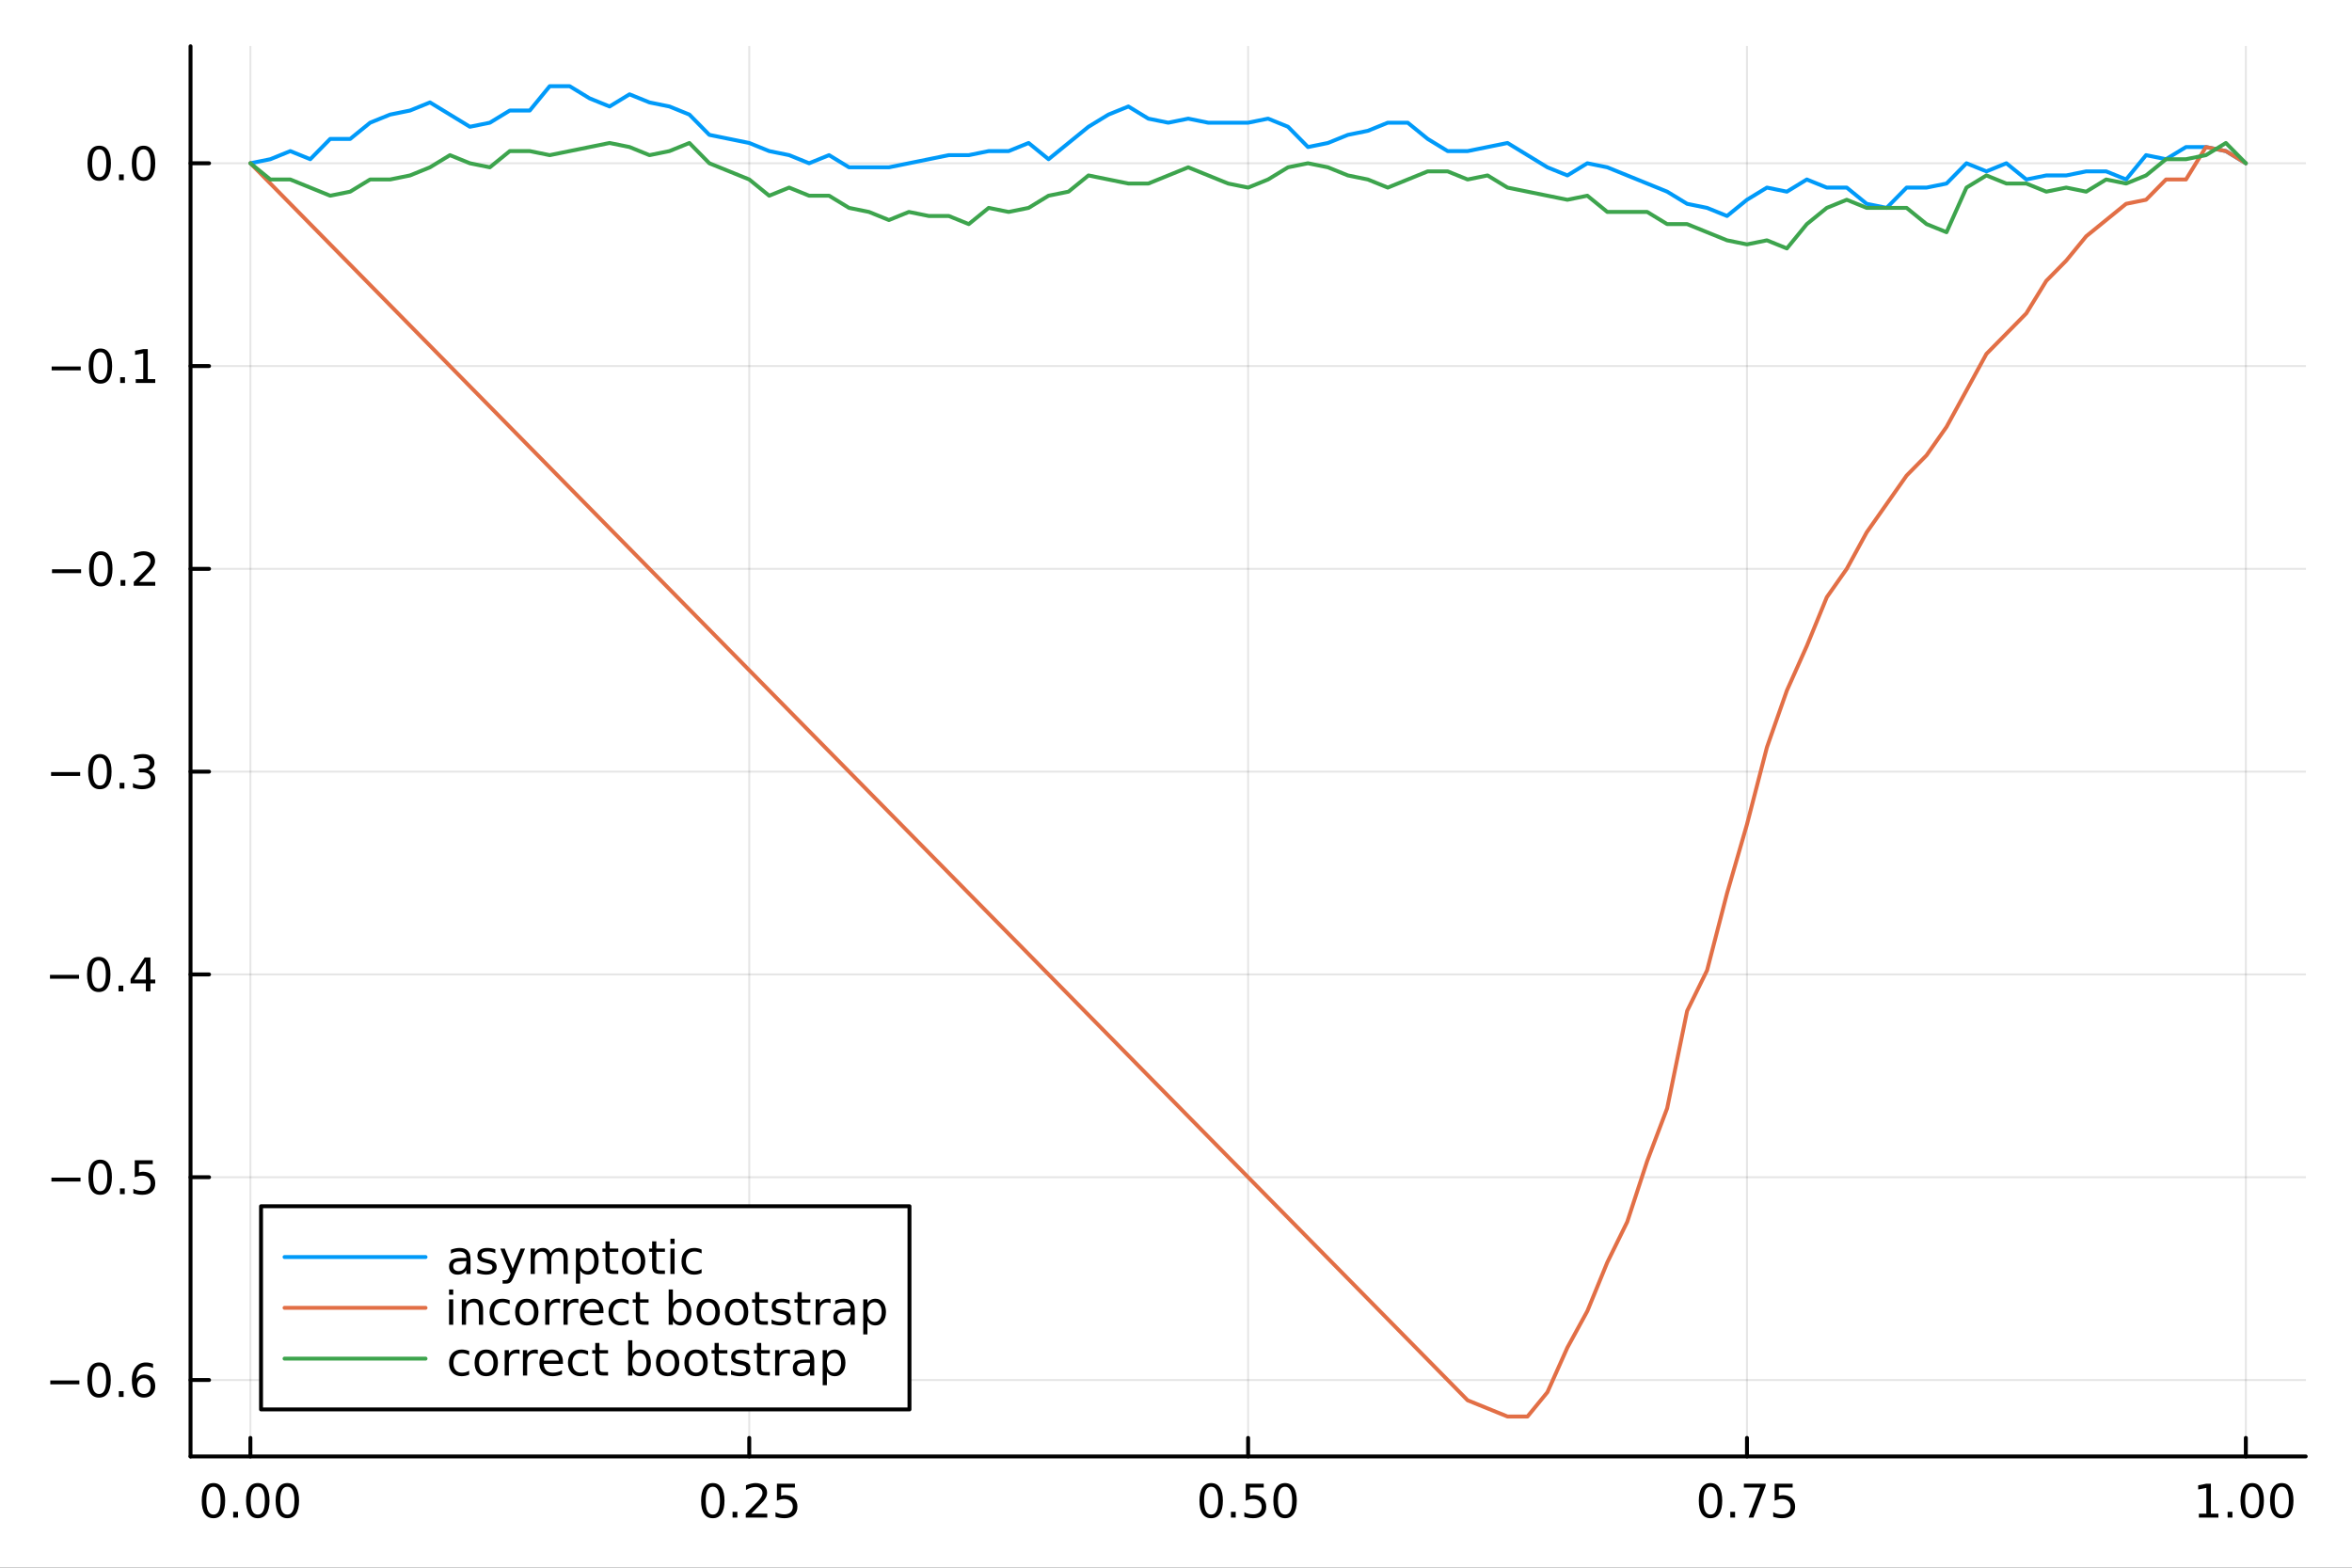 <?xml version="1.0" encoding="utf-8"?>
<svg xmlns="http://www.w3.org/2000/svg" xmlns:xlink="http://www.w3.org/1999/xlink" width="600" height="400" viewBox="0 0 2400 1600">
<rect x="0" y="0" width="2400" height="1600" fill="#333333" stroke="none"/>
<defs>
  <clipPath id="clip160">
    <rect x="0" y="0" width="2400" height="1600"/>
  </clipPath>
</defs>
<path clip-path="url(#clip160)" d="M0 1600 L2400 1600 L2400 0 L0 0  Z" fill="#ffffff" fill-rule="evenodd" fill-opacity="1"/>
<defs>
  <clipPath id="clip161">
    <rect x="480" y="0" width="1681" height="1600"/>
  </clipPath>
</defs>
<path clip-path="url(#clip160)" d="M194.422 1486.45 L2352.76 1486.45 L2352.76 47.244 L194.422 47.244  Z" fill="#ffffff" fill-rule="evenodd" fill-opacity="1"/>
<defs>
  <clipPath id="clip162">
    <rect x="194" y="47" width="2159" height="1440"/>
  </clipPath>
</defs>
<polyline clip-path="url(#clip162)" style="stroke:#000000; stroke-linecap:round; stroke-linejoin:round; stroke-width:2; stroke-opacity:0.1; fill:none" points="255.507,1486.45 255.507,47.244 "/>
<polyline clip-path="url(#clip162)" style="stroke:#000000; stroke-linecap:round; stroke-linejoin:round; stroke-width:2; stroke-opacity:0.1; fill:none" points="764.548,1486.45 764.548,47.244 "/>
<polyline clip-path="url(#clip162)" style="stroke:#000000; stroke-linecap:round; stroke-linejoin:round; stroke-width:2; stroke-opacity:0.1; fill:none" points="1273.59,1486.45 1273.59,47.244 "/>
<polyline clip-path="url(#clip162)" style="stroke:#000000; stroke-linecap:round; stroke-linejoin:round; stroke-width:2; stroke-opacity:0.1; fill:none" points="1782.63,1486.45 1782.63,47.244 "/>
<polyline clip-path="url(#clip162)" style="stroke:#000000; stroke-linecap:round; stroke-linejoin:round; stroke-width:2; stroke-opacity:0.1; fill:none" points="2291.67,1486.45 2291.67,47.244 "/>
<polyline clip-path="url(#clip160)" style="stroke:#000000; stroke-linecap:round; stroke-linejoin:round; stroke-width:4; stroke-opacity:1; fill:none" points="194.422,1486.45 2352.76,1486.45 "/>
<polyline clip-path="url(#clip160)" style="stroke:#000000; stroke-linecap:round; stroke-linejoin:round; stroke-width:4; stroke-opacity:1; fill:none" points="255.507,1486.45 255.507,1467.55 "/>
<polyline clip-path="url(#clip160)" style="stroke:#000000; stroke-linecap:round; stroke-linejoin:round; stroke-width:4; stroke-opacity:1; fill:none" points="764.548,1486.45 764.548,1467.55 "/>
<polyline clip-path="url(#clip160)" style="stroke:#000000; stroke-linecap:round; stroke-linejoin:round; stroke-width:4; stroke-opacity:1; fill:none" points="1273.59,1486.45 1273.59,1467.55 "/>
<polyline clip-path="url(#clip160)" style="stroke:#000000; stroke-linecap:round; stroke-linejoin:round; stroke-width:4; stroke-opacity:1; fill:none" points="1782.63,1486.45 1782.63,1467.55 "/>
<polyline clip-path="url(#clip160)" style="stroke:#000000; stroke-linecap:round; stroke-linejoin:round; stroke-width:4; stroke-opacity:1; fill:none" points="2291.67,1486.45 2291.67,1467.55 "/>
<path clip-path="url(#clip160)" d="M217.81 1517.37 Q214.199 1517.37 212.371 1520.93 Q210.565 1524.47 210.565 1531.6 Q210.565 1538.71 212.371 1542.27 Q214.199 1545.82 217.81 1545.82 Q221.445 1545.82 223.25 1542.27 Q225.079 1538.71 225.079 1531.6 Q225.079 1524.47 223.25 1520.93 Q221.445 1517.37 217.81 1517.37 M217.81 1513.66 Q223.621 1513.66 226.676 1518.27 Q229.755 1522.85 229.755 1531.6 Q229.755 1540.33 226.676 1544.94 Q223.621 1549.52 217.81 1549.52 Q212 1549.52 208.922 1544.94 Q205.866 1540.33 205.866 1531.6 Q205.866 1522.85 208.922 1518.27 Q212 1513.66 217.81 1513.66 Z" fill="#000000" fill-rule="nonzero" fill-opacity="1" /><path clip-path="url(#clip160)" d="M237.972 1542.97 L242.857 1542.97 L242.857 1548.85 L237.972 1548.85 L237.972 1542.97 Z" fill="#000000" fill-rule="nonzero" fill-opacity="1" /><path clip-path="url(#clip160)" d="M263.042 1517.37 Q259.431 1517.37 257.602 1520.93 Q255.796 1524.47 255.796 1531.6 Q255.796 1538.71 257.602 1542.27 Q259.431 1545.82 263.042 1545.82 Q266.676 1545.82 268.481 1542.27 Q270.31 1538.71 270.31 1531.6 Q270.31 1524.47 268.481 1520.93 Q266.676 1517.37 263.042 1517.37 M263.042 1513.66 Q268.852 1513.66 271.907 1518.27 Q274.986 1522.85 274.986 1531.6 Q274.986 1540.33 271.907 1544.94 Q268.852 1549.52 263.042 1549.52 Q257.232 1549.52 254.153 1544.94 Q251.097 1540.33 251.097 1531.6 Q251.097 1522.85 254.153 1518.27 Q257.232 1513.66 263.042 1513.66 Z" fill="#000000" fill-rule="nonzero" fill-opacity="1" /><path clip-path="url(#clip160)" d="M293.204 1517.37 Q289.592 1517.37 287.764 1520.93 Q285.958 1524.47 285.958 1531.6 Q285.958 1538.71 287.764 1542.27 Q289.592 1545.82 293.204 1545.82 Q296.838 1545.82 298.643 1542.27 Q300.472 1538.71 300.472 1531.6 Q300.472 1524.47 298.643 1520.93 Q296.838 1517.37 293.204 1517.37 M293.204 1513.66 Q299.014 1513.66 302.069 1518.27 Q305.148 1522.85 305.148 1531.6 Q305.148 1540.33 302.069 1544.94 Q299.014 1549.52 293.204 1549.52 Q287.393 1549.52 284.315 1544.94 Q281.259 1540.33 281.259 1531.6 Q281.259 1522.85 284.315 1518.27 Q287.393 1513.66 293.204 1513.66 Z" fill="#000000" fill-rule="nonzero" fill-opacity="1" /><path clip-path="url(#clip160)" d="M727.349 1517.37 Q723.738 1517.37 721.909 1520.93 Q720.104 1524.47 720.104 1531.6 Q720.104 1538.71 721.909 1542.27 Q723.738 1545.82 727.349 1545.82 Q730.983 1545.82 732.789 1542.27 Q734.618 1538.71 734.618 1531.6 Q734.618 1524.47 732.789 1520.93 Q730.983 1517.37 727.349 1517.37 M727.349 1513.66 Q733.159 1513.66 736.215 1518.27 Q739.294 1522.85 739.294 1531.6 Q739.294 1540.33 736.215 1544.94 Q733.159 1549.52 727.349 1549.52 Q721.539 1549.52 718.46 1544.94 Q715.405 1540.33 715.405 1531.6 Q715.405 1522.85 718.46 1518.27 Q721.539 1513.66 727.349 1513.66 Z" fill="#000000" fill-rule="nonzero" fill-opacity="1" /><path clip-path="url(#clip160)" d="M747.511 1542.97 L752.395 1542.97 L752.395 1548.85 L747.511 1548.85 L747.511 1542.97 Z" fill="#000000" fill-rule="nonzero" fill-opacity="1" /><path clip-path="url(#clip160)" d="M766.608 1544.91 L782.928 1544.91 L782.928 1548.85 L760.983 1548.85 L760.983 1544.91 Q763.645 1542.16 768.229 1537.53 Q772.835 1532.88 774.016 1531.53 Q776.261 1529.01 777.141 1527.27 Q778.043 1525.51 778.043 1523.82 Q778.043 1521.07 776.099 1519.33 Q774.178 1517.6 771.076 1517.6 Q768.877 1517.6 766.423 1518.36 Q763.992 1519.13 761.215 1520.68 L761.215 1515.95 Q764.039 1514.82 766.492 1514.24 Q768.946 1513.66 770.983 1513.66 Q776.354 1513.66 779.548 1516.35 Q782.742 1519.03 782.742 1523.52 Q782.742 1525.65 781.932 1527.57 Q781.145 1529.47 779.039 1532.07 Q778.46 1532.74 775.358 1535.95 Q772.256 1539.15 766.608 1544.91 Z" fill="#000000" fill-rule="nonzero" fill-opacity="1" /><path clip-path="url(#clip160)" d="M792.789 1514.29 L811.145 1514.29 L811.145 1518.22 L797.071 1518.22 L797.071 1526.7 Q798.09 1526.35 799.108 1526.19 Q800.127 1526 801.145 1526 Q806.932 1526 810.312 1529.17 Q813.691 1532.34 813.691 1537.76 Q813.691 1543.34 810.219 1546.44 Q806.747 1549.52 800.427 1549.52 Q798.252 1549.52 795.983 1549.15 Q793.738 1548.78 791.33 1548.04 L791.33 1543.34 Q793.414 1544.47 795.636 1545.03 Q797.858 1545.58 800.335 1545.58 Q804.339 1545.58 806.677 1543.48 Q809.015 1541.37 809.015 1537.76 Q809.015 1534.15 806.677 1532.04 Q804.339 1529.94 800.335 1529.94 Q798.46 1529.94 796.585 1530.35 Q794.733 1530.77 792.789 1531.65 L792.789 1514.29 Z" fill="#000000" fill-rule="nonzero" fill-opacity="1" /><path clip-path="url(#clip160)" d="M1235.89 1517.37 Q1232.28 1517.37 1230.45 1520.93 Q1228.65 1524.47 1228.65 1531.6 Q1228.65 1538.71 1230.45 1542.27 Q1232.28 1545.82 1235.89 1545.82 Q1239.53 1545.82 1241.33 1542.27 Q1243.16 1538.71 1243.16 1531.6 Q1243.16 1524.47 1241.33 1520.93 Q1239.53 1517.37 1235.89 1517.37 M1235.89 1513.66 Q1241.7 1513.66 1244.76 1518.27 Q1247.84 1522.85 1247.84 1531.6 Q1247.84 1540.33 1244.76 1544.94 Q1241.7 1549.52 1235.89 1549.52 Q1230.08 1549.52 1227 1544.94 Q1223.95 1540.33 1223.95 1531.6 Q1223.95 1522.85 1227 1518.27 Q1230.08 1513.66 1235.89 1513.66 Z" fill="#000000" fill-rule="nonzero" fill-opacity="1" /><path clip-path="url(#clip160)" d="M1256.05 1542.97 L1260.94 1542.97 L1260.94 1548.85 L1256.05 1548.85 L1256.05 1542.97 Z" fill="#000000" fill-rule="nonzero" fill-opacity="1" /><path clip-path="url(#clip160)" d="M1271.17 1514.29 L1289.53 1514.29 L1289.53 1518.22 L1275.45 1518.22 L1275.45 1526.7 Q1276.47 1526.35 1277.49 1526.19 Q1278.51 1526 1279.53 1526 Q1285.31 1526 1288.69 1529.17 Q1292.07 1532.34 1292.07 1537.76 Q1292.07 1543.34 1288.6 1546.44 Q1285.13 1549.52 1278.81 1549.52 Q1276.63 1549.52 1274.36 1549.15 Q1272.12 1548.78 1269.71 1548.04 L1269.71 1543.34 Q1271.8 1544.47 1274.02 1545.03 Q1276.24 1545.58 1278.72 1545.58 Q1282.72 1545.58 1285.06 1543.48 Q1287.4 1541.37 1287.4 1537.76 Q1287.4 1534.15 1285.06 1532.04 Q1282.72 1529.94 1278.72 1529.94 Q1276.84 1529.94 1274.97 1530.35 Q1273.11 1530.77 1271.17 1531.65 L1271.17 1514.29 Z" fill="#000000" fill-rule="nonzero" fill-opacity="1" /><path clip-path="url(#clip160)" d="M1311.29 1517.37 Q1307.67 1517.37 1305.85 1520.93 Q1304.04 1524.47 1304.04 1531.6 Q1304.04 1538.71 1305.85 1542.27 Q1307.67 1545.82 1311.29 1545.82 Q1314.92 1545.82 1316.73 1542.27 Q1318.55 1538.71 1318.55 1531.6 Q1318.55 1524.47 1316.73 1520.93 Q1314.92 1517.37 1311.29 1517.37 M1311.29 1513.66 Q1317.1 1513.66 1320.15 1518.27 Q1323.23 1522.85 1323.23 1531.6 Q1323.23 1540.33 1320.15 1544.94 Q1317.1 1549.52 1311.29 1549.52 Q1305.48 1549.52 1302.4 1544.94 Q1299.34 1540.33 1299.34 1531.6 Q1299.34 1522.85 1302.4 1518.27 Q1305.48 1513.66 1311.29 1513.66 Z" fill="#000000" fill-rule="nonzero" fill-opacity="1" /><path clip-path="url(#clip160)" d="M1745.43 1517.37 Q1741.82 1517.37 1739.99 1520.93 Q1738.19 1524.47 1738.19 1531.6 Q1738.19 1538.71 1739.99 1542.27 Q1741.82 1545.82 1745.43 1545.82 Q1749.07 1545.82 1750.87 1542.27 Q1752.7 1538.71 1752.7 1531.6 Q1752.7 1524.47 1750.87 1520.93 Q1749.07 1517.37 1745.43 1517.37 M1745.43 1513.66 Q1751.24 1513.66 1754.3 1518.27 Q1757.38 1522.85 1757.38 1531.6 Q1757.38 1540.33 1754.3 1544.94 Q1751.24 1549.52 1745.43 1549.52 Q1739.62 1549.52 1736.54 1544.94 Q1733.49 1540.33 1733.49 1531.6 Q1733.49 1522.85 1736.54 1518.27 Q1739.62 1513.66 1745.43 1513.66 Z" fill="#000000" fill-rule="nonzero" fill-opacity="1" /><path clip-path="url(#clip160)" d="M1765.59 1542.97 L1770.48 1542.97 L1770.48 1548.85 L1765.59 1548.85 L1765.59 1542.97 Z" fill="#000000" fill-rule="nonzero" fill-opacity="1" /><path clip-path="url(#clip160)" d="M1779.48 1514.29 L1801.7 1514.29 L1801.7 1516.28 L1789.16 1548.85 L1784.27 1548.85 L1796.08 1518.22 L1779.48 1518.22 L1779.48 1514.29 Z" fill="#000000" fill-rule="nonzero" fill-opacity="1" /><path clip-path="url(#clip160)" d="M1810.87 1514.29 L1829.23 1514.29 L1829.23 1518.22 L1815.15 1518.22 L1815.15 1526.7 Q1816.17 1526.35 1817.19 1526.19 Q1818.21 1526 1819.23 1526 Q1825.01 1526 1828.39 1529.17 Q1831.77 1532.34 1831.77 1537.76 Q1831.77 1543.34 1828.3 1546.44 Q1824.83 1549.52 1818.51 1549.52 Q1816.33 1549.52 1814.07 1549.15 Q1811.82 1548.78 1809.41 1548.04 L1809.41 1543.34 Q1811.5 1544.47 1813.72 1545.03 Q1815.94 1545.58 1818.42 1545.58 Q1822.42 1545.58 1824.76 1543.48 Q1827.1 1541.37 1827.1 1537.76 Q1827.1 1534.15 1824.76 1532.04 Q1822.42 1529.94 1818.42 1529.94 Q1816.54 1529.94 1814.67 1530.35 Q1812.82 1530.77 1810.87 1531.65 L1810.87 1514.29 Z" fill="#000000" fill-rule="nonzero" fill-opacity="1" /><path clip-path="url(#clip160)" d="M2243.74 1544.91 L2251.38 1544.91 L2251.38 1518.55 L2243.07 1520.21 L2243.07 1515.95 L2251.34 1514.29 L2256.01 1514.29 L2256.01 1544.91 L2263.65 1544.91 L2263.65 1548.85 L2243.74 1548.85 L2243.74 1544.91 Z" fill="#000000" fill-rule="nonzero" fill-opacity="1" /><path clip-path="url(#clip160)" d="M2273.09 1542.97 L2277.98 1542.97 L2277.98 1548.85 L2273.09 1548.85 L2273.09 1542.97 Z" fill="#000000" fill-rule="nonzero" fill-opacity="1" /><path clip-path="url(#clip160)" d="M2298.16 1517.37 Q2294.55 1517.37 2292.72 1520.93 Q2290.92 1524.47 2290.92 1531.6 Q2290.92 1538.71 2292.72 1542.27 Q2294.55 1545.82 2298.16 1545.82 Q2301.8 1545.82 2303.6 1542.27 Q2305.43 1538.71 2305.43 1531.6 Q2305.43 1524.47 2303.6 1520.93 Q2301.8 1517.37 2298.16 1517.37 M2298.16 1513.66 Q2303.97 1513.66 2307.03 1518.27 Q2310.11 1522.85 2310.11 1531.6 Q2310.11 1540.33 2307.03 1544.94 Q2303.97 1549.52 2298.16 1549.52 Q2292.35 1549.52 2289.28 1544.94 Q2286.22 1540.33 2286.22 1531.6 Q2286.22 1522.85 2289.28 1518.27 Q2292.35 1513.66 2298.16 1513.66 Z" fill="#000000" fill-rule="nonzero" fill-opacity="1" /><path clip-path="url(#clip160)" d="M2328.33 1517.37 Q2324.71 1517.37 2322.89 1520.93 Q2321.08 1524.47 2321.08 1531.6 Q2321.08 1538.71 2322.89 1542.27 Q2324.71 1545.82 2328.33 1545.82 Q2331.96 1545.82 2333.77 1542.27 Q2335.59 1538.71 2335.59 1531.6 Q2335.59 1524.47 2333.77 1520.93 Q2331.96 1517.37 2328.33 1517.37 M2328.33 1513.66 Q2334.14 1513.66 2337.19 1518.27 Q2340.27 1522.85 2340.27 1531.6 Q2340.27 1540.33 2337.19 1544.94 Q2334.14 1549.52 2328.33 1549.52 Q2322.52 1549.52 2319.44 1544.94 Q2316.38 1540.33 2316.38 1531.6 Q2316.38 1522.85 2319.44 1518.27 Q2322.52 1513.66 2328.33 1513.66 Z" fill="#000000" fill-rule="nonzero" fill-opacity="1" /><polyline clip-path="url(#clip162)" style="stroke:#000000; stroke-linecap:round; stroke-linejoin:round; stroke-width:2; stroke-opacity:0.1; fill:none" points="194.422,1408.46 2352.76,1408.46 "/>
<polyline clip-path="url(#clip162)" style="stroke:#000000; stroke-linecap:round; stroke-linejoin:round; stroke-width:2; stroke-opacity:0.1; fill:none" points="194.422,1201.49 2352.76,1201.49 "/>
<polyline clip-path="url(#clip162)" style="stroke:#000000; stroke-linecap:round; stroke-linejoin:round; stroke-width:2; stroke-opacity:0.1; fill:none" points="194.422,994.516 2352.76,994.516 "/>
<polyline clip-path="url(#clip162)" style="stroke:#000000; stroke-linecap:round; stroke-linejoin:round; stroke-width:2; stroke-opacity:0.1; fill:none" points="194.422,787.543 2352.76,787.543 "/>
<polyline clip-path="url(#clip162)" style="stroke:#000000; stroke-linecap:round; stroke-linejoin:round; stroke-width:2; stroke-opacity:0.1; fill:none" points="194.422,580.571 2352.76,580.571 "/>
<polyline clip-path="url(#clip162)" style="stroke:#000000; stroke-linecap:round; stroke-linejoin:round; stroke-width:2; stroke-opacity:0.1; fill:none" points="194.422,373.598 2352.76,373.598 "/>
<polyline clip-path="url(#clip162)" style="stroke:#000000; stroke-linecap:round; stroke-linejoin:round; stroke-width:2; stroke-opacity:0.1; fill:none" points="194.422,166.626 2352.76,166.626 "/>
<polyline clip-path="url(#clip160)" style="stroke:#000000; stroke-linecap:round; stroke-linejoin:round; stroke-width:4; stroke-opacity:1; fill:none" points="194.422,1486.45 194.422,47.244 "/>
<polyline clip-path="url(#clip160)" style="stroke:#000000; stroke-linecap:round; stroke-linejoin:round; stroke-width:4; stroke-opacity:1; fill:none" points="194.422,1408.46 213.32,1408.46 "/>
<polyline clip-path="url(#clip160)" style="stroke:#000000; stroke-linecap:round; stroke-linejoin:round; stroke-width:4; stroke-opacity:1; fill:none" points="194.422,1201.49 213.32,1201.49 "/>
<polyline clip-path="url(#clip160)" style="stroke:#000000; stroke-linecap:round; stroke-linejoin:round; stroke-width:4; stroke-opacity:1; fill:none" points="194.422,994.516 213.32,994.516 "/>
<polyline clip-path="url(#clip160)" style="stroke:#000000; stroke-linecap:round; stroke-linejoin:round; stroke-width:4; stroke-opacity:1; fill:none" points="194.422,787.543 213.32,787.543 "/>
<polyline clip-path="url(#clip160)" style="stroke:#000000; stroke-linecap:round; stroke-linejoin:round; stroke-width:4; stroke-opacity:1; fill:none" points="194.422,580.571 213.32,580.571 "/>
<polyline clip-path="url(#clip160)" style="stroke:#000000; stroke-linecap:round; stroke-linejoin:round; stroke-width:4; stroke-opacity:1; fill:none" points="194.422,373.598 213.32,373.598 "/>
<polyline clip-path="url(#clip160)" style="stroke:#000000; stroke-linecap:round; stroke-linejoin:round; stroke-width:4; stroke-opacity:1; fill:none" points="194.422,166.626 213.32,166.626 "/>
<path clip-path="url(#clip160)" d="M51.316 1408.91 L80.992 1408.91 L80.992 1412.85 L51.316 1412.85 L51.316 1408.91 Z" fill="#000000" fill-rule="nonzero" fill-opacity="1" /><path clip-path="url(#clip160)" d="M101.084 1394.26 Q97.473 1394.26 95.645 1397.82 Q93.839 1401.37 93.839 1408.5 Q93.839 1415.6 95.645 1419.17 Q97.473 1422.71 101.084 1422.71 Q104.719 1422.71 106.524 1419.17 Q108.353 1415.6 108.353 1408.5 Q108.353 1401.37 106.524 1397.82 Q104.719 1394.26 101.084 1394.26 M101.084 1390.56 Q106.895 1390.56 109.95 1395.16 Q113.029 1399.75 113.029 1408.5 Q113.029 1417.22 109.95 1421.83 Q106.895 1426.41 101.084 1426.41 Q95.274 1426.41 92.196 1421.83 Q89.14 1417.22 89.14 1408.5 Q89.14 1399.75 92.196 1395.16 Q95.274 1390.56 101.084 1390.56 Z" fill="#000000" fill-rule="nonzero" fill-opacity="1" /><path clip-path="url(#clip160)" d="M121.246 1419.86 L126.131 1419.86 L126.131 1425.74 L121.246 1425.74 L121.246 1419.86 Z" fill="#000000" fill-rule="nonzero" fill-opacity="1" /><path clip-path="url(#clip160)" d="M146.894 1406.6 Q143.746 1406.6 141.894 1408.75 Q140.066 1410.9 140.066 1414.65 Q140.066 1418.38 141.894 1420.56 Q143.746 1422.71 146.894 1422.71 Q150.043 1422.71 151.871 1420.56 Q153.723 1418.38 153.723 1414.65 Q153.723 1410.9 151.871 1408.75 Q150.043 1406.6 146.894 1406.6 M156.177 1391.94 L156.177 1396.2 Q154.417 1395.37 152.612 1394.93 Q150.83 1394.49 149.07 1394.49 Q144.441 1394.49 141.987 1397.62 Q139.556 1400.74 139.209 1407.06 Q140.575 1405.05 142.635 1403.98 Q144.695 1402.89 147.172 1402.89 Q152.38 1402.89 155.39 1406.06 Q158.422 1409.21 158.422 1414.65 Q158.422 1419.98 155.274 1423.19 Q152.126 1426.41 146.894 1426.41 Q140.899 1426.41 137.728 1421.83 Q134.556 1417.22 134.556 1408.5 Q134.556 1400.3 138.445 1395.44 Q142.334 1390.56 148.885 1390.56 Q150.644 1390.56 152.427 1390.9 Q154.232 1391.25 156.177 1391.94 Z" fill="#000000" fill-rule="nonzero" fill-opacity="1" /><path clip-path="url(#clip160)" d="M52.474 1201.94 L82.149 1201.94 L82.149 1205.87 L52.474 1205.87 L52.474 1201.94 Z" fill="#000000" fill-rule="nonzero" fill-opacity="1" /><path clip-path="url(#clip160)" d="M102.242 1187.29 Q98.631 1187.29 96.802 1190.85 Q94.996 1194.39 94.996 1201.52 Q94.996 1208.63 96.802 1212.19 Q98.631 1215.74 102.242 1215.74 Q105.876 1215.74 107.682 1212.19 Q109.51 1208.63 109.51 1201.52 Q109.51 1194.39 107.682 1190.85 Q105.876 1187.29 102.242 1187.29 M102.242 1183.58 Q108.052 1183.58 111.108 1188.19 Q114.186 1192.77 114.186 1201.52 Q114.186 1210.25 111.108 1214.86 Q108.052 1219.44 102.242 1219.44 Q96.432 1219.44 93.353 1214.86 Q90.297 1210.25 90.297 1201.52 Q90.297 1192.77 93.353 1188.19 Q96.432 1183.58 102.242 1183.58 Z" fill="#000000" fill-rule="nonzero" fill-opacity="1" /><path clip-path="url(#clip160)" d="M122.404 1212.89 L127.288 1212.89 L127.288 1218.77 L122.404 1218.77 L122.404 1212.89 Z" fill="#000000" fill-rule="nonzero" fill-opacity="1" /><path clip-path="url(#clip160)" d="M137.519 1184.21 L155.876 1184.21 L155.876 1188.14 L141.802 1188.14 L141.802 1196.62 Q142.82 1196.27 143.839 1196.11 Q144.857 1195.92 145.876 1195.92 Q151.663 1195.92 155.042 1199.09 Q158.422 1202.26 158.422 1207.68 Q158.422 1213.26 154.95 1216.36 Q151.478 1219.44 145.158 1219.44 Q142.982 1219.44 140.714 1219.07 Q138.469 1218.7 136.061 1217.96 L136.061 1213.26 Q138.144 1214.39 140.367 1214.95 Q142.589 1215.5 145.066 1215.5 Q149.07 1215.5 151.408 1213.4 Q153.746 1211.29 153.746 1207.68 Q153.746 1204.07 151.408 1201.96 Q149.07 1199.86 145.066 1199.86 Q143.191 1199.86 141.316 1200.27 Q139.464 1200.69 137.519 1201.57 L137.519 1184.21 Z" fill="#000000" fill-rule="nonzero" fill-opacity="1" /><path clip-path="url(#clip160)" d="M50.992 994.967 L80.668 994.967 L80.668 998.902 L50.992 998.902 L50.992 994.967 Z" fill="#000000" fill-rule="nonzero" fill-opacity="1" /><path clip-path="url(#clip160)" d="M100.76 980.314 Q97.149 980.314 95.321 983.879 Q93.515 987.421 93.515 994.55 Q93.515 1001.66 95.321 1005.22 Q97.149 1008.76 100.76 1008.76 Q104.395 1008.76 106.2 1005.22 Q108.029 1001.66 108.029 994.55 Q108.029 987.421 106.2 983.879 Q104.395 980.314 100.76 980.314 M100.76 976.611 Q106.571 976.611 109.626 981.217 Q112.705 985.8 112.705 994.55 Q112.705 1003.28 109.626 1007.88 Q106.571 1012.47 100.76 1012.47 Q94.95 1012.47 91.871 1007.88 Q88.816 1003.28 88.816 994.55 Q88.816 985.8 91.871 981.217 Q94.95 976.611 100.76 976.611 Z" fill="#000000" fill-rule="nonzero" fill-opacity="1" /><path clip-path="url(#clip160)" d="M120.922 1005.92 L125.807 1005.92 L125.807 1011.8 L120.922 1011.8 L120.922 1005.92 Z" fill="#000000" fill-rule="nonzero" fill-opacity="1" /><path clip-path="url(#clip160)" d="M148.839 981.31 L137.033 999.759 L148.839 999.759 L148.839 981.31 M147.612 977.236 L153.492 977.236 L153.492 999.759 L158.422 999.759 L158.422 1003.65 L153.492 1003.65 L153.492 1011.8 L148.839 1011.8 L148.839 1003.65 L133.237 1003.65 L133.237 999.134 L147.612 977.236 Z" fill="#000000" fill-rule="nonzero" fill-opacity="1" /><path clip-path="url(#clip160)" d="M52.126 787.995 L81.802 787.995 L81.802 791.93 L52.126 791.93 L52.126 787.995 Z" fill="#000000" fill-rule="nonzero" fill-opacity="1" /><path clip-path="url(#clip160)" d="M101.895 773.342 Q98.284 773.342 96.455 776.907 Q94.649 780.448 94.649 787.578 Q94.649 794.684 96.455 798.249 Q98.284 801.791 101.895 801.791 Q105.529 801.791 107.334 798.249 Q109.163 794.684 109.163 787.578 Q109.163 780.448 107.334 776.907 Q105.529 773.342 101.895 773.342 M101.895 769.638 Q107.705 769.638 110.76 774.245 Q113.839 778.828 113.839 787.578 Q113.839 796.305 110.76 800.911 Q107.705 805.495 101.895 805.495 Q96.085 805.495 93.006 800.911 Q89.95 796.305 89.95 787.578 Q89.95 778.828 93.006 774.245 Q96.085 769.638 101.895 769.638 Z" fill="#000000" fill-rule="nonzero" fill-opacity="1" /><path clip-path="url(#clip160)" d="M122.057 798.944 L126.941 798.944 L126.941 804.823 L122.057 804.823 L122.057 798.944 Z" fill="#000000" fill-rule="nonzero" fill-opacity="1" /><path clip-path="url(#clip160)" d="M151.293 786.189 Q154.649 786.907 156.524 789.175 Q158.422 791.444 158.422 794.777 Q158.422 799.893 154.904 802.694 Q151.385 805.495 144.904 805.495 Q142.728 805.495 140.413 805.055 Q138.121 804.638 135.668 803.782 L135.668 799.268 Q137.612 800.402 139.927 800.981 Q142.242 801.559 144.765 801.559 Q149.163 801.559 151.455 799.823 Q153.769 798.087 153.769 794.777 Q153.769 791.721 151.617 790.008 Q149.487 788.272 145.668 788.272 L141.64 788.272 L141.64 784.43 L145.853 784.43 Q149.302 784.43 151.13 783.064 Q152.959 781.675 152.959 779.083 Q152.959 776.421 151.061 775.009 Q149.186 773.573 145.668 773.573 Q143.746 773.573 141.547 773.99 Q139.348 774.407 136.709 775.286 L136.709 771.12 Q139.371 770.379 141.686 770.009 Q144.024 769.638 146.084 769.638 Q151.408 769.638 154.51 772.069 Q157.612 774.476 157.612 778.597 Q157.612 781.467 155.968 783.458 Q154.325 785.425 151.293 786.189 Z" fill="#000000" fill-rule="nonzero" fill-opacity="1" /><path clip-path="url(#clip160)" d="M53.075 581.022 L82.751 581.022 L82.751 584.957 L53.075 584.957 L53.075 581.022 Z" fill="#000000" fill-rule="nonzero" fill-opacity="1" /><path clip-path="url(#clip160)" d="M102.844 566.369 Q99.233 566.369 97.404 569.934 Q95.598 573.476 95.598 580.605 Q95.598 587.712 97.404 591.277 Q99.233 594.818 102.844 594.818 Q106.478 594.818 108.283 591.277 Q110.112 587.712 110.112 580.605 Q110.112 573.476 108.283 569.934 Q106.478 566.369 102.844 566.369 M102.844 562.666 Q108.654 562.666 111.709 567.272 Q114.788 571.856 114.788 580.605 Q114.788 589.332 111.709 593.939 Q108.654 598.522 102.844 598.522 Q97.034 598.522 93.955 593.939 Q90.899 589.332 90.899 580.605 Q90.899 571.856 93.955 567.272 Q97.034 562.666 102.844 562.666 Z" fill="#000000" fill-rule="nonzero" fill-opacity="1" /><path clip-path="url(#clip160)" d="M123.006 591.971 L127.89 591.971 L127.89 597.851 L123.006 597.851 L123.006 591.971 Z" fill="#000000" fill-rule="nonzero" fill-opacity="1" /><path clip-path="url(#clip160)" d="M142.103 593.916 L158.422 593.916 L158.422 597.851 L136.478 597.851 L136.478 593.916 Q139.14 591.161 143.723 586.531 Q148.33 581.879 149.51 580.536 Q151.755 578.013 152.635 576.277 Q153.538 574.518 153.538 572.828 Q153.538 570.073 151.593 568.337 Q149.672 566.601 146.57 566.601 Q144.371 566.601 141.918 567.365 Q139.487 568.129 136.709 569.68 L136.709 564.957 Q139.533 563.823 141.987 563.244 Q144.441 562.666 146.478 562.666 Q151.848 562.666 155.042 565.351 Q158.237 568.036 158.237 572.527 Q158.237 574.656 157.427 576.578 Q156.64 578.476 154.533 581.068 Q153.955 581.74 150.853 584.957 Q147.751 588.152 142.103 593.916 Z" fill="#000000" fill-rule="nonzero" fill-opacity="1" /><path clip-path="url(#clip160)" d="M52.705 374.05 L82.381 374.05 L82.381 377.985 L52.705 377.985 L52.705 374.05 Z" fill="#000000" fill-rule="nonzero" fill-opacity="1" /><path clip-path="url(#clip160)" d="M102.473 359.397 Q98.862 359.397 97.034 362.962 Q95.228 366.503 95.228 373.633 Q95.228 380.739 97.034 384.304 Q98.862 387.846 102.473 387.846 Q106.108 387.846 107.913 384.304 Q109.742 380.739 109.742 373.633 Q109.742 366.503 107.913 362.962 Q106.108 359.397 102.473 359.397 M102.473 355.693 Q108.283 355.693 111.339 360.3 Q114.418 364.883 114.418 373.633 Q114.418 382.36 111.339 386.966 Q108.283 391.55 102.473 391.55 Q96.663 391.55 93.585 386.966 Q90.529 382.36 90.529 373.633 Q90.529 364.883 93.585 360.3 Q96.663 355.693 102.473 355.693 Z" fill="#000000" fill-rule="nonzero" fill-opacity="1" /><path clip-path="url(#clip160)" d="M122.635 384.999 L127.519 384.999 L127.519 390.878 L122.635 390.878 L122.635 384.999 Z" fill="#000000" fill-rule="nonzero" fill-opacity="1" /><path clip-path="url(#clip160)" d="M138.515 386.943 L146.154 386.943 L146.154 360.578 L137.844 362.244 L137.844 357.985 L146.107 356.318 L150.783 356.318 L150.783 386.943 L158.422 386.943 L158.422 390.878 L138.515 390.878 L138.515 386.943 Z" fill="#000000" fill-rule="nonzero" fill-opacity="1" /><path clip-path="url(#clip160)" d="M101.246 152.425 Q97.635 152.425 95.807 155.989 Q94.001 159.531 94.001 166.661 Q94.001 173.767 95.807 177.332 Q97.635 180.873 101.246 180.873 Q104.881 180.873 106.686 177.332 Q108.515 173.767 108.515 166.661 Q108.515 159.531 106.686 155.989 Q104.881 152.425 101.246 152.425 M101.246 148.721 Q107.057 148.721 110.112 153.327 Q113.191 157.911 113.191 166.661 Q113.191 175.387 110.112 179.994 Q107.057 184.577 101.246 184.577 Q95.436 184.577 92.358 179.994 Q89.302 175.387 89.302 166.661 Q89.302 157.911 92.358 153.327 Q95.436 148.721 101.246 148.721 Z" fill="#000000" fill-rule="nonzero" fill-opacity="1" /><path clip-path="url(#clip160)" d="M121.408 178.026 L126.293 178.026 L126.293 183.906 L121.408 183.906 L121.408 178.026 Z" fill="#000000" fill-rule="nonzero" fill-opacity="1" /><path clip-path="url(#clip160)" d="M146.478 152.425 Q142.867 152.425 141.038 155.989 Q139.232 159.531 139.232 166.661 Q139.232 173.767 141.038 177.332 Q142.867 180.873 146.478 180.873 Q150.112 180.873 151.918 177.332 Q153.746 173.767 153.746 166.661 Q153.746 159.531 151.918 155.989 Q150.112 152.425 146.478 152.425 M146.478 148.721 Q152.288 148.721 155.343 153.327 Q158.422 157.911 158.422 166.661 Q158.422 175.387 155.343 179.994 Q152.288 184.577 146.478 184.577 Q140.668 184.577 137.589 179.994 Q134.533 175.387 134.533 166.661 Q134.533 157.911 137.589 153.327 Q140.668 148.721 146.478 148.721 Z" fill="#000000" fill-rule="nonzero" fill-opacity="1" /><polyline clip-path="url(#clip162)" style="stroke:#009af9; stroke-linecap:round; stroke-linejoin:round; stroke-width:4; stroke-opacity:1; fill:none" points="255.507,166.626 275.869,162.486 296.23,154.207 316.592,162.486 336.954,141.789 357.315,141.789 377.677,125.231 398.039,116.952 418.4,112.813 438.762,104.534 459.123,116.952 479.485,129.371 499.847,125.231 520.208,112.813 540.57,112.813 560.932,87.976 581.293,87.976 601.655,100.395 622.017,108.674 642.378,96.255 662.74,104.534 683.101,108.674 703.463,116.952 723.825,137.65 744.186,141.789 764.548,145.929 784.91,154.207 805.271,158.347 825.633,166.626 845.995,158.347 866.356,170.765 886.718,170.765 907.079,170.765 927.441,166.626 947.803,162.486 968.164,158.347 988.526,158.347 1008.89,154.207 1029.25,154.207 1049.61,145.929 1069.97,162.486 1090.33,145.929 1110.7,129.371 1131.06,116.952 1151.42,108.674 1171.78,121.092 1192.14,125.231 1212.5,121.092 1232.87,125.231 1253.23,125.231 1273.59,125.231 1293.95,121.092 1314.31,129.371 1334.67,150.068 1355.04,145.929 1375.4,137.65 1395.76,133.51 1416.12,125.231 1436.48,125.231 1456.84,141.789 1477.21,154.207 1497.57,154.207 1517.93,150.068 1538.29,145.929 1558.65,158.347 1579.01,170.765 1599.38,179.044 1619.74,166.626 1640.1,170.765 1660.46,179.044 1680.82,187.323 1701.18,195.602 1721.55,208.02 1741.91,212.16 1762.27,220.439 1782.63,203.881 1802.99,191.463 1823.35,195.602 1843.71,183.184 1864.08,191.463 1884.44,191.463 1904.8,208.02 1925.16,212.16 1945.52,191.463 1965.88,191.463 1986.25,187.323 2006.61,166.626 2026.97,174.905 2047.33,166.626 2067.69,183.184 2088.05,179.044 2108.42,179.044 2128.78,174.905 2149.14,174.905 2169.5,183.184 2189.86,158.347 2210.22,162.486 2230.59,150.068 2250.95,150.068 2271.31,154.207 2291.67,166.626 "/>
<polyline clip-path="url(#clip162)" style="stroke:#e26f46; stroke-linecap:round; stroke-linejoin:round; stroke-width:4; stroke-opacity:1; fill:none" points="255.507,166.626 275.869,187.323 296.23,208.02 316.592,228.718 336.954,249.415 357.315,270.112 377.677,290.809 398.039,311.507 418.4,332.204 438.762,352.901 459.123,373.598 479.485,394.296 499.847,414.993 520.208,435.69 540.57,456.387 560.932,477.085 581.293,497.782 601.655,518.479 622.017,539.176 642.378,559.874 662.74,580.571 683.101,601.268 703.463,621.965 723.825,642.663 744.186,663.36 764.548,684.057 784.91,704.754 805.271,725.451 825.633,746.149 845.995,766.846 866.356,787.543 886.718,808.24 907.079,828.938 927.441,849.635 947.803,870.332 968.164,891.029 988.526,911.727 1008.89,932.424 1029.25,953.121 1049.61,973.818 1069.97,994.516 1090.33,1015.21 1110.7,1035.91 1131.06,1056.61 1151.42,1077.3 1171.78,1098 1192.14,1118.7 1212.5,1139.4 1232.87,1160.09 1253.23,1180.79 1273.59,1201.49 1293.95,1222.19 1314.31,1242.88 1334.67,1263.58 1355.04,1284.28 1375.4,1304.97 1395.76,1325.67 1416.12,1346.37 1436.48,1367.07 1456.84,1387.76 1477.21,1408.46 1497.57,1429.16 1517.93,1437.44 1538.29,1445.72 1558.65,1445.72 1579.01,1420.88 1599.38,1375.35 1619.74,1338.09 1640.1,1288.42 1660.46,1247.02 1680.82,1184.93 1701.18,1131.12 1721.55,1031.77 1741.91,990.376 1762.27,911.727 1782.63,841.356 1802.99,762.707 1823.35,704.754 1843.71,659.22 1864.08,609.547 1884.44,580.571 1904.8,543.316 1925.16,514.34 1945.52,485.363 1965.88,464.666 1986.25,435.69 2006.61,398.435 2026.97,361.18 2047.33,340.483 2067.69,319.785 2088.05,286.67 2108.42,265.973 2128.78,241.136 2149.14,224.578 2169.5,208.02 2189.86,203.881 2210.22,183.184 2230.59,183.184 2250.95,150.068 2271.31,154.207 2291.67,166.626 "/>
<polyline clip-path="url(#clip162)" style="stroke:#3da44d; stroke-linecap:round; stroke-linejoin:round; stroke-width:4; stroke-opacity:1; fill:none" points="255.507,166.626 275.869,183.184 296.23,183.184 316.592,191.463 336.954,199.741 357.315,195.602 377.677,183.184 398.039,183.184 418.4,179.044 438.762,170.765 459.123,158.347 479.485,166.626 499.847,170.765 520.208,154.207 540.57,154.207 560.932,158.347 581.293,154.207 601.655,150.068 622.017,145.929 642.378,150.068 662.74,158.347 683.101,154.207 703.463,145.929 723.825,166.626 744.186,174.905 764.548,183.184 784.91,199.741 805.271,191.463 825.633,199.741 845.995,199.741 866.356,212.16 886.718,216.299 907.079,224.578 927.441,216.299 947.803,220.439 968.164,220.439 988.526,228.718 1008.89,212.16 1029.25,216.299 1049.61,212.16 1069.97,199.741 1090.33,195.602 1110.7,179.044 1131.06,183.184 1151.42,187.323 1171.78,187.323 1192.14,179.044 1212.5,170.765 1232.87,179.044 1253.23,187.323 1273.59,191.463 1293.95,183.184 1314.31,170.765 1334.67,166.626 1355.04,170.765 1375.4,179.044 1395.76,183.184 1416.12,191.463 1436.48,183.184 1456.84,174.905 1477.21,174.905 1497.57,183.184 1517.93,179.044 1538.29,191.463 1558.65,195.602 1579.01,199.741 1599.38,203.881 1619.74,199.741 1640.1,216.299 1660.46,216.299 1680.82,216.299 1701.18,228.718 1721.55,228.718 1741.91,236.996 1762.27,245.275 1782.63,249.415 1802.99,245.275 1823.35,253.554 1843.71,228.718 1864.08,212.16 1884.44,203.881 1904.8,212.16 1925.16,212.16 1945.52,212.16 1965.88,228.718 1986.25,236.996 2006.61,191.463 2026.97,179.044 2047.33,187.323 2067.69,187.323 2088.05,195.602 2108.42,191.463 2128.78,195.602 2149.14,183.184 2169.5,187.323 2189.86,179.044 2210.22,162.486 2230.59,162.486 2250.95,158.347 2271.31,145.929 2291.67,166.626 "/>
<path clip-path="url(#clip160)" d="M266.367 1438.47 L928.031 1438.47 L928.031 1231.11 L266.367 1231.11  Z" fill="#ffffff" fill-rule="evenodd" fill-opacity="1"/>
<polyline clip-path="url(#clip160)" style="stroke:#000000; stroke-linecap:round; stroke-linejoin:round; stroke-width:4; stroke-opacity:1; fill:none" points="266.367,1438.47 928.031,1438.47 928.031,1231.11 266.367,1231.11 266.367,1438.47 "/>
<polyline clip-path="url(#clip160)" style="stroke:#009af9; stroke-linecap:round; stroke-linejoin:round; stroke-width:4; stroke-opacity:1; fill:none" points="290.348,1282.95 434.237,1282.95 "/>
<path clip-path="url(#clip160)" d="M471.621 1287.2 Q466.459 1287.2 464.468 1288.38 Q462.478 1289.56 462.478 1292.41 Q462.478 1294.68 463.959 1296.02 Q465.464 1297.34 468.033 1297.34 Q471.575 1297.34 473.704 1294.84 Q475.857 1292.32 475.857 1288.15 L475.857 1287.2 L471.621 1287.2 M480.116 1285.44 L480.116 1300.23 L475.857 1300.23 L475.857 1296.3 Q474.399 1298.66 472.223 1299.79 Q470.047 1300.91 466.899 1300.91 Q462.918 1300.91 460.556 1298.68 Q458.218 1296.44 458.218 1292.69 Q458.218 1288.31 461.135 1286.09 Q464.075 1283.87 469.885 1283.87 L475.857 1283.87 L475.857 1283.45 Q475.857 1280.51 473.913 1278.92 Q471.992 1277.29 468.496 1277.29 Q466.274 1277.29 464.168 1277.83 Q462.061 1278.36 460.117 1279.42 L460.117 1275.49 Q462.455 1274.59 464.654 1274.15 Q466.853 1273.68 468.936 1273.68 Q474.561 1273.68 477.339 1276.6 Q480.116 1279.52 480.116 1285.44 Z" fill="#000000" fill-rule="nonzero" fill-opacity="1" /><path clip-path="url(#clip160)" d="M505.417 1275.07 L505.417 1279.1 Q503.612 1278.17 501.667 1277.71 Q499.723 1277.25 497.64 1277.25 Q494.468 1277.25 492.871 1278.22 Q491.297 1279.19 491.297 1281.14 Q491.297 1282.62 492.431 1283.48 Q493.565 1284.31 496.991 1285.07 L498.45 1285.4 Q502.987 1286.37 504.885 1288.15 Q506.806 1289.91 506.806 1293.08 Q506.806 1296.69 503.936 1298.8 Q501.089 1300.91 496.089 1300.91 Q494.005 1300.91 491.737 1300.49 Q489.491 1300.1 486.991 1299.29 L486.991 1294.89 Q489.353 1296.11 491.644 1296.74 Q493.936 1297.34 496.181 1297.34 Q499.19 1297.34 500.811 1296.32 Q502.431 1295.28 502.431 1293.41 Q502.431 1291.67 501.251 1290.74 Q500.093 1289.82 496.135 1288.96 L494.653 1288.61 Q490.695 1287.78 488.936 1286.07 Q487.177 1284.33 487.177 1281.32 Q487.177 1277.67 489.769 1275.67 Q492.362 1273.68 497.13 1273.68 Q499.491 1273.68 501.575 1274.03 Q503.658 1274.38 505.417 1275.07 Z" fill="#000000" fill-rule="nonzero" fill-opacity="1" /><path clip-path="url(#clip160)" d="M524.376 1302.64 Q522.57 1307.27 520.857 1308.68 Q519.144 1310.1 516.274 1310.1 L512.871 1310.1 L512.871 1306.53 L515.371 1306.53 Q517.13 1306.53 518.102 1305.7 Q519.075 1304.86 520.255 1301.76 L521.019 1299.82 L510.533 1274.31 L515.047 1274.31 L523.149 1294.59 L531.25 1274.31 L535.764 1274.31 L524.376 1302.64 Z" fill="#000000" fill-rule="nonzero" fill-opacity="1" /><path clip-path="url(#clip160)" d="M561.829 1279.29 Q563.426 1276.42 565.648 1275.05 Q567.871 1273.68 570.88 1273.68 Q574.931 1273.68 577.13 1276.53 Q579.329 1279.35 579.329 1284.59 L579.329 1300.23 L575.047 1300.23 L575.047 1284.73 Q575.047 1281 573.727 1279.19 Q572.408 1277.39 569.699 1277.39 Q566.389 1277.39 564.468 1279.59 Q562.547 1281.79 562.547 1285.58 L562.547 1300.23 L558.264 1300.23 L558.264 1284.73 Q558.264 1280.98 556.945 1279.19 Q555.625 1277.39 552.871 1277.39 Q549.607 1277.39 547.686 1279.61 Q545.764 1281.81 545.764 1285.58 L545.764 1300.23 L541.482 1300.23 L541.482 1274.31 L545.764 1274.31 L545.764 1278.34 Q547.223 1275.95 549.26 1274.82 Q551.297 1273.68 554.098 1273.68 Q556.922 1273.68 558.889 1275.12 Q560.88 1276.55 561.829 1279.29 Z" fill="#000000" fill-rule="nonzero" fill-opacity="1" /><path clip-path="url(#clip160)" d="M591.945 1296.35 L591.945 1310.1 L587.662 1310.1 L587.662 1274.31 L591.945 1274.31 L591.945 1278.24 Q593.287 1275.93 595.324 1274.82 Q597.384 1273.68 600.232 1273.68 Q604.954 1273.68 607.894 1277.43 Q610.857 1281.18 610.857 1287.29 Q610.857 1293.41 607.894 1297.16 Q604.954 1300.91 600.232 1300.91 Q597.384 1300.91 595.324 1299.79 Q593.287 1298.66 591.945 1296.35 M606.435 1287.29 Q606.435 1282.6 604.491 1279.93 Q602.57 1277.25 599.19 1277.25 Q595.81 1277.25 593.866 1279.93 Q591.945 1282.6 591.945 1287.29 Q591.945 1291.99 593.866 1294.68 Q595.81 1297.34 599.19 1297.34 Q602.57 1297.34 604.491 1294.68 Q606.435 1291.99 606.435 1287.29 Z" fill="#000000" fill-rule="nonzero" fill-opacity="1" /><path clip-path="url(#clip160)" d="M622.13 1266.95 L622.13 1274.31 L630.903 1274.31 L630.903 1277.62 L622.13 1277.62 L622.13 1291.69 Q622.13 1294.86 622.986 1295.77 Q623.866 1296.67 626.528 1296.67 L630.903 1296.67 L630.903 1300.23 L626.528 1300.23 Q621.597 1300.23 619.722 1298.41 Q617.847 1296.55 617.847 1291.69 L617.847 1277.62 L614.722 1277.62 L614.722 1274.31 L617.847 1274.31 L617.847 1266.95 L622.13 1266.95 Z" fill="#000000" fill-rule="nonzero" fill-opacity="1" /><path clip-path="url(#clip160)" d="M646.551 1277.29 Q643.125 1277.29 641.134 1279.98 Q639.143 1282.64 639.143 1287.29 Q639.143 1291.95 641.111 1294.63 Q643.102 1297.29 646.551 1297.29 Q649.954 1297.29 651.944 1294.61 Q653.935 1291.92 653.935 1287.29 Q653.935 1282.69 651.944 1280 Q649.954 1277.29 646.551 1277.29 M646.551 1273.68 Q652.106 1273.68 655.278 1277.29 Q658.449 1280.91 658.449 1287.29 Q658.449 1293.66 655.278 1297.29 Q652.106 1300.91 646.551 1300.91 Q640.972 1300.91 637.801 1297.29 Q634.653 1293.66 634.653 1287.29 Q634.653 1280.91 637.801 1277.29 Q640.972 1273.68 646.551 1273.68 Z" fill="#000000" fill-rule="nonzero" fill-opacity="1" /><path clip-path="url(#clip160)" d="M669.722 1266.95 L669.722 1274.31 L678.495 1274.31 L678.495 1277.62 L669.722 1277.62 L669.722 1291.69 Q669.722 1294.86 670.578 1295.77 Q671.458 1296.67 674.12 1296.67 L678.495 1296.67 L678.495 1300.23 L674.12 1300.23 Q669.19 1300.23 667.315 1298.41 Q665.44 1296.55 665.44 1291.69 L665.44 1277.62 L662.315 1277.62 L662.315 1274.31 L665.44 1274.31 L665.44 1266.95 L669.722 1266.95 Z" fill="#000000" fill-rule="nonzero" fill-opacity="1" /><path clip-path="url(#clip160)" d="M684.097 1274.31 L688.356 1274.31 L688.356 1300.23 L684.097 1300.23 L684.097 1274.31 M684.097 1264.22 L688.356 1264.22 L688.356 1269.61 L684.097 1269.61 L684.097 1264.22 Z" fill="#000000" fill-rule="nonzero" fill-opacity="1" /><path clip-path="url(#clip160)" d="M715.925 1275.3 L715.925 1279.29 Q714.12 1278.29 712.291 1277.8 Q710.486 1277.29 708.634 1277.29 Q704.49 1277.29 702.199 1279.93 Q699.907 1282.55 699.907 1287.29 Q699.907 1292.04 702.199 1294.68 Q704.49 1297.29 708.634 1297.29 Q710.486 1297.29 712.291 1296.81 Q714.12 1296.3 715.925 1295.3 L715.925 1299.24 Q714.143 1300.07 712.222 1300.49 Q710.324 1300.91 708.171 1300.91 Q702.314 1300.91 698.865 1297.23 Q695.416 1293.54 695.416 1287.29 Q695.416 1280.95 698.888 1277.32 Q702.384 1273.68 708.449 1273.68 Q710.416 1273.68 712.291 1274.1 Q714.166 1274.49 715.925 1275.3 Z" fill="#000000" fill-rule="nonzero" fill-opacity="1" /><polyline clip-path="url(#clip160)" style="stroke:#e26f46; stroke-linecap:round; stroke-linejoin:round; stroke-width:4; stroke-opacity:1; fill:none" points="290.348,1334.79 434.237,1334.79 "/>
<path clip-path="url(#clip160)" d="M458.218 1326.15 L462.478 1326.15 L462.478 1352.07 L458.218 1352.07 L458.218 1326.15 M458.218 1316.06 L462.478 1316.06 L462.478 1321.45 L458.218 1321.45 L458.218 1316.06 Z" fill="#000000" fill-rule="nonzero" fill-opacity="1" /><path clip-path="url(#clip160)" d="M492.94 1336.43 L492.94 1352.07 L488.681 1352.07 L488.681 1336.57 Q488.681 1332.88 487.246 1331.06 Q485.811 1329.23 482.941 1329.23 Q479.491 1329.23 477.501 1331.43 Q475.51 1333.63 475.51 1337.42 L475.51 1352.07 L471.228 1352.07 L471.228 1326.15 L475.51 1326.15 L475.51 1330.18 Q477.038 1327.84 479.098 1326.68 Q481.181 1325.52 483.89 1325.52 Q488.357 1325.52 490.649 1328.3 Q492.94 1331.06 492.94 1336.43 Z" fill="#000000" fill-rule="nonzero" fill-opacity="1" /><path clip-path="url(#clip160)" d="M520.093 1327.14 L520.093 1331.13 Q518.288 1330.13 516.459 1329.64 Q514.653 1329.13 512.802 1329.13 Q508.658 1329.13 506.366 1331.77 Q504.075 1334.39 504.075 1339.13 Q504.075 1343.88 506.366 1346.52 Q508.658 1349.13 512.802 1349.13 Q514.653 1349.13 516.459 1348.65 Q518.288 1348.14 520.093 1347.14 L520.093 1351.08 Q518.311 1351.91 516.389 1352.33 Q514.491 1352.75 512.339 1352.75 Q506.482 1352.75 503.033 1349.07 Q499.584 1345.38 499.584 1339.13 Q499.584 1332.79 503.056 1329.16 Q506.552 1325.52 512.616 1325.52 Q514.584 1325.52 516.459 1325.94 Q518.334 1326.33 520.093 1327.14 Z" fill="#000000" fill-rule="nonzero" fill-opacity="1" /><path clip-path="url(#clip160)" d="M537.547 1329.13 Q534.121 1329.13 532.13 1331.82 Q530.139 1334.48 530.139 1339.13 Q530.139 1343.79 532.107 1346.47 Q534.098 1349.13 537.547 1349.13 Q540.949 1349.13 542.94 1346.45 Q544.931 1343.76 544.931 1339.13 Q544.931 1334.53 542.94 1331.84 Q540.949 1329.13 537.547 1329.13 M537.547 1325.52 Q543.102 1325.52 546.274 1329.13 Q549.445 1332.75 549.445 1339.13 Q549.445 1345.5 546.274 1349.13 Q543.102 1352.75 537.547 1352.75 Q531.968 1352.75 528.797 1349.13 Q525.649 1345.5 525.649 1339.13 Q525.649 1332.75 528.797 1329.13 Q531.968 1325.52 537.547 1325.52 Z" fill="#000000" fill-rule="nonzero" fill-opacity="1" /><path clip-path="url(#clip160)" d="M571.528 1330.13 Q570.81 1329.71 569.954 1329.53 Q569.121 1329.32 568.102 1329.32 Q564.491 1329.32 562.547 1331.68 Q560.625 1334.02 560.625 1338.42 L560.625 1352.07 L556.343 1352.07 L556.343 1326.15 L560.625 1326.15 L560.625 1330.18 Q561.968 1327.82 564.121 1326.68 Q566.273 1325.52 569.352 1325.52 Q569.792 1325.52 570.324 1325.59 Q570.857 1325.64 571.505 1325.76 L571.528 1330.13 Z" fill="#000000" fill-rule="nonzero" fill-opacity="1" /><path clip-path="url(#clip160)" d="M590.185 1330.13 Q589.468 1329.71 588.611 1329.53 Q587.778 1329.32 586.759 1329.32 Q583.148 1329.32 581.204 1331.68 Q579.283 1334.02 579.283 1338.42 L579.283 1352.07 L575 1352.07 L575 1326.15 L579.283 1326.15 L579.283 1330.18 Q580.625 1327.82 582.778 1326.68 Q584.931 1325.52 588.009 1325.52 Q588.449 1325.52 588.982 1325.59 Q589.514 1325.64 590.162 1325.76 L590.185 1330.13 Z" fill="#000000" fill-rule="nonzero" fill-opacity="1" /><path clip-path="url(#clip160)" d="M615.787 1338.05 L615.787 1340.13 L596.204 1340.13 Q596.482 1344.53 598.843 1346.84 Q601.227 1349.13 605.463 1349.13 Q607.917 1349.13 610.208 1348.53 Q612.523 1347.93 614.792 1346.73 L614.792 1350.75 Q612.5 1351.73 610.093 1352.24 Q607.685 1352.75 605.208 1352.75 Q599.005 1352.75 595.371 1349.13 Q591.759 1345.52 591.759 1339.37 Q591.759 1333 595.185 1329.27 Q598.634 1325.52 604.468 1325.52 Q609.699 1325.52 612.732 1328.9 Q615.787 1332.26 615.787 1338.05 M611.528 1336.8 Q611.482 1333.3 609.56 1331.22 Q607.662 1329.13 604.514 1329.13 Q600.949 1329.13 598.796 1331.15 Q596.667 1333.16 596.343 1336.82 L611.528 1336.8 Z" fill="#000000" fill-rule="nonzero" fill-opacity="1" /><path clip-path="url(#clip160)" d="M641.435 1327.14 L641.435 1331.13 Q639.63 1330.13 637.801 1329.64 Q635.995 1329.13 634.143 1329.13 Q630 1329.13 627.708 1331.77 Q625.417 1334.39 625.417 1339.13 Q625.417 1343.88 627.708 1346.52 Q630 1349.13 634.143 1349.13 Q635.995 1349.13 637.801 1348.65 Q639.63 1348.14 641.435 1347.14 L641.435 1351.08 Q639.653 1351.91 637.731 1352.33 Q635.833 1352.75 633.68 1352.75 Q627.824 1352.75 624.375 1349.07 Q620.926 1345.38 620.926 1339.13 Q620.926 1332.79 624.398 1329.16 Q627.893 1325.52 633.958 1325.52 Q635.926 1325.52 637.801 1325.94 Q639.676 1326.33 641.435 1327.14 Z" fill="#000000" fill-rule="nonzero" fill-opacity="1" /><path clip-path="url(#clip160)" d="M653.055 1318.79 L653.055 1326.15 L661.828 1326.15 L661.828 1329.46 L653.055 1329.46 L653.055 1343.53 Q653.055 1346.7 653.912 1347.61 Q654.791 1348.51 657.454 1348.51 L661.828 1348.51 L661.828 1352.07 L657.454 1352.07 Q652.523 1352.07 650.648 1350.25 Q648.773 1348.39 648.773 1343.53 L648.773 1329.46 L645.648 1329.46 L645.648 1326.15 L648.773 1326.15 L648.773 1318.79 L653.055 1318.79 Z" fill="#000000" fill-rule="nonzero" fill-opacity="1" /><path clip-path="url(#clip160)" d="M701.111 1339.13 Q701.111 1334.44 699.166 1331.77 Q697.245 1329.09 693.865 1329.09 Q690.486 1329.09 688.541 1331.77 Q686.62 1334.44 686.62 1339.13 Q686.62 1343.83 688.541 1346.52 Q690.486 1349.18 693.865 1349.18 Q697.245 1349.18 699.166 1346.52 Q701.111 1343.83 701.111 1339.13 M686.62 1330.08 Q687.963 1327.77 690 1326.66 Q692.06 1325.52 694.907 1325.52 Q699.629 1325.52 702.569 1329.27 Q705.532 1333.02 705.532 1339.13 Q705.532 1345.25 702.569 1349 Q699.629 1352.75 694.907 1352.75 Q692.06 1352.75 690 1351.63 Q687.963 1350.5 686.62 1348.19 L686.62 1352.07 L682.338 1352.07 L682.338 1316.06 L686.62 1316.06 L686.62 1330.08 Z" fill="#000000" fill-rule="nonzero" fill-opacity="1" /><path clip-path="url(#clip160)" d="M722.638 1329.13 Q719.212 1329.13 717.222 1331.82 Q715.231 1334.48 715.231 1339.13 Q715.231 1343.79 717.199 1346.47 Q719.189 1349.13 722.638 1349.13 Q726.041 1349.13 728.032 1346.45 Q730.023 1343.76 730.023 1339.13 Q730.023 1334.53 728.032 1331.84 Q726.041 1329.13 722.638 1329.13 M722.638 1325.52 Q728.194 1325.52 731.365 1329.13 Q734.536 1332.75 734.536 1339.13 Q734.536 1345.5 731.365 1349.13 Q728.194 1352.75 722.638 1352.75 Q717.06 1352.75 713.888 1349.13 Q710.74 1345.5 710.74 1339.13 Q710.74 1332.75 713.888 1329.13 Q717.06 1325.52 722.638 1325.52 Z" fill="#000000" fill-rule="nonzero" fill-opacity="1" /><path clip-path="url(#clip160)" d="M751.643 1329.13 Q748.217 1329.13 746.226 1331.82 Q744.235 1334.48 744.235 1339.13 Q744.235 1343.79 746.203 1346.47 Q748.194 1349.13 751.643 1349.13 Q755.046 1349.13 757.036 1346.45 Q759.027 1343.76 759.027 1339.13 Q759.027 1334.53 757.036 1331.84 Q755.046 1329.13 751.643 1329.13 M751.643 1325.52 Q757.198 1325.52 760.37 1329.13 Q763.541 1332.75 763.541 1339.13 Q763.541 1345.5 760.37 1349.13 Q757.198 1352.75 751.643 1352.75 Q746.064 1352.75 742.893 1349.13 Q739.745 1345.5 739.745 1339.13 Q739.745 1332.75 742.893 1329.13 Q746.064 1325.52 751.643 1325.52 Z" fill="#000000" fill-rule="nonzero" fill-opacity="1" /><path clip-path="url(#clip160)" d="M774.814 1318.79 L774.814 1326.15 L783.587 1326.15 L783.587 1329.46 L774.814 1329.46 L774.814 1343.53 Q774.814 1346.7 775.67 1347.61 Q776.55 1348.51 779.212 1348.51 L783.587 1348.51 L783.587 1352.07 L779.212 1352.07 Q774.282 1352.07 772.407 1350.25 Q770.532 1348.39 770.532 1343.53 L770.532 1329.46 L767.407 1329.46 L767.407 1326.15 L770.532 1326.15 L770.532 1318.79 L774.814 1318.79 Z" fill="#000000" fill-rule="nonzero" fill-opacity="1" /><path clip-path="url(#clip160)" d="M805.717 1326.91 L805.717 1330.94 Q803.911 1330.01 801.967 1329.55 Q800.022 1329.09 797.939 1329.09 Q794.768 1329.09 793.17 1330.06 Q791.596 1331.03 791.596 1332.98 Q791.596 1334.46 792.731 1335.32 Q793.865 1336.15 797.291 1336.91 L798.749 1337.24 Q803.286 1338.21 805.184 1339.99 Q807.105 1341.75 807.105 1344.92 Q807.105 1348.53 804.235 1350.64 Q801.388 1352.75 796.388 1352.75 Q794.305 1352.75 792.036 1352.33 Q789.791 1351.94 787.291 1351.13 L787.291 1346.73 Q789.652 1347.95 791.944 1348.58 Q794.235 1349.18 796.481 1349.18 Q799.49 1349.18 801.11 1348.16 Q802.731 1347.12 802.731 1345.25 Q802.731 1343.51 801.55 1342.58 Q800.393 1341.66 796.434 1340.8 L794.953 1340.45 Q790.994 1339.62 789.235 1337.91 Q787.476 1336.17 787.476 1333.16 Q787.476 1329.51 790.069 1327.51 Q792.661 1325.52 797.43 1325.52 Q799.791 1325.52 801.874 1325.87 Q803.957 1326.22 805.717 1326.91 Z" fill="#000000" fill-rule="nonzero" fill-opacity="1" /><path clip-path="url(#clip160)" d="M818.101 1318.79 L818.101 1326.15 L826.874 1326.15 L826.874 1329.46 L818.101 1329.46 L818.101 1343.53 Q818.101 1346.7 818.957 1347.61 Q819.837 1348.51 822.499 1348.51 L826.874 1348.51 L826.874 1352.07 L822.499 1352.07 Q817.568 1352.07 815.693 1350.25 Q813.818 1348.39 813.818 1343.53 L813.818 1329.46 L810.693 1329.46 L810.693 1326.15 L813.818 1326.15 L813.818 1318.79 L818.101 1318.79 Z" fill="#000000" fill-rule="nonzero" fill-opacity="1" /><path clip-path="url(#clip160)" d="M847.499 1330.13 Q846.781 1329.71 845.925 1329.53 Q845.091 1329.32 844.073 1329.32 Q840.462 1329.32 838.517 1331.68 Q836.596 1334.02 836.596 1338.42 L836.596 1352.07 L832.314 1352.07 L832.314 1326.15 L836.596 1326.15 L836.596 1330.18 Q837.939 1327.82 840.091 1326.68 Q842.244 1325.52 845.323 1325.52 Q845.763 1325.52 846.295 1325.59 Q846.827 1325.64 847.476 1325.76 L847.499 1330.13 Z" fill="#000000" fill-rule="nonzero" fill-opacity="1" /><path clip-path="url(#clip160)" d="M863.749 1339.04 Q858.587 1339.04 856.596 1340.22 Q854.605 1341.4 854.605 1344.25 Q854.605 1346.52 856.087 1347.86 Q857.591 1349.18 860.161 1349.18 Q863.702 1349.18 865.832 1346.68 Q867.985 1344.16 867.985 1339.99 L867.985 1339.04 L863.749 1339.04 M872.244 1337.28 L872.244 1352.07 L867.985 1352.07 L867.985 1348.14 Q866.526 1350.5 864.351 1351.63 Q862.175 1352.75 859.026 1352.75 Q855.045 1352.75 852.684 1350.52 Q850.346 1348.28 850.346 1344.53 Q850.346 1340.15 853.263 1337.93 Q856.202 1335.71 862.013 1335.71 L867.985 1335.71 L867.985 1335.29 Q867.985 1332.35 866.04 1330.76 Q864.119 1329.13 860.624 1329.13 Q858.402 1329.13 856.295 1329.67 Q854.189 1330.2 852.244 1331.26 L852.244 1327.33 Q854.582 1326.43 856.781 1325.99 Q858.98 1325.52 861.064 1325.52 Q866.688 1325.52 869.466 1328.44 Q872.244 1331.36 872.244 1337.28 Z" fill="#000000" fill-rule="nonzero" fill-opacity="1" /><path clip-path="url(#clip160)" d="M885.137 1348.19 L885.137 1361.94 L880.855 1361.94 L880.855 1326.15 L885.137 1326.15 L885.137 1330.08 Q886.48 1327.77 888.517 1326.66 Q890.577 1325.52 893.424 1325.52 Q898.147 1325.52 901.086 1329.27 Q904.049 1333.02 904.049 1339.13 Q904.049 1345.25 901.086 1349 Q898.147 1352.75 893.424 1352.75 Q890.577 1352.75 888.517 1351.63 Q886.48 1350.5 885.137 1348.19 M899.628 1339.13 Q899.628 1334.44 897.684 1331.77 Q895.762 1329.09 892.383 1329.09 Q889.003 1329.09 887.059 1331.77 Q885.137 1334.44 885.137 1339.13 Q885.137 1343.83 887.059 1346.52 Q889.003 1349.18 892.383 1349.18 Q895.762 1349.18 897.684 1346.52 Q899.628 1343.83 899.628 1339.13 Z" fill="#000000" fill-rule="nonzero" fill-opacity="1" /><polyline clip-path="url(#clip160)" style="stroke:#3da44d; stroke-linecap:round; stroke-linejoin:round; stroke-width:4; stroke-opacity:1; fill:none" points="290.348,1386.63 434.237,1386.63 "/>
<path clip-path="url(#clip160)" d="M478.728 1378.98 L478.728 1382.97 Q476.922 1381.97 475.093 1381.48 Q473.288 1380.97 471.436 1380.97 Q467.292 1380.97 465.001 1383.61 Q462.709 1386.23 462.709 1390.97 Q462.709 1395.72 465.001 1398.36 Q467.292 1400.97 471.436 1400.97 Q473.288 1400.97 475.093 1400.49 Q476.922 1399.98 478.728 1398.98 L478.728 1402.92 Q476.945 1403.75 475.024 1404.17 Q473.126 1404.59 470.973 1404.59 Q465.117 1404.59 461.668 1400.91 Q458.218 1397.22 458.218 1390.97 Q458.218 1384.63 461.691 1381 Q465.186 1377.36 471.251 1377.36 Q473.218 1377.36 475.093 1377.78 Q476.968 1378.17 478.728 1378.98 Z" fill="#000000" fill-rule="nonzero" fill-opacity="1" /><path clip-path="url(#clip160)" d="M496.181 1380.97 Q492.755 1380.97 490.765 1383.66 Q488.774 1386.32 488.774 1390.97 Q488.774 1395.63 490.741 1398.31 Q492.732 1400.97 496.181 1400.97 Q499.584 1400.97 501.575 1398.29 Q503.565 1395.6 503.565 1390.97 Q503.565 1386.37 501.575 1383.68 Q499.584 1380.97 496.181 1380.97 M496.181 1377.36 Q501.737 1377.36 504.908 1380.97 Q508.079 1384.59 508.079 1390.97 Q508.079 1397.34 504.908 1400.97 Q501.737 1404.59 496.181 1404.59 Q490.603 1404.59 487.431 1400.97 Q484.283 1397.34 484.283 1390.97 Q484.283 1384.59 487.431 1380.97 Q490.603 1377.36 496.181 1377.36 Z" fill="#000000" fill-rule="nonzero" fill-opacity="1" /><path clip-path="url(#clip160)" d="M530.163 1381.97 Q529.445 1381.55 528.588 1381.37 Q527.755 1381.16 526.737 1381.16 Q523.126 1381.16 521.181 1383.52 Q519.26 1385.86 519.26 1390.26 L519.26 1403.91 L514.977 1403.91 L514.977 1377.99 L519.26 1377.99 L519.26 1382.02 Q520.602 1379.66 522.755 1378.52 Q524.908 1377.36 527.987 1377.36 Q528.426 1377.36 528.959 1377.43 Q529.491 1377.48 530.139 1377.6 L530.163 1381.97 Z" fill="#000000" fill-rule="nonzero" fill-opacity="1" /><path clip-path="url(#clip160)" d="M548.82 1381.97 Q548.102 1381.55 547.246 1381.37 Q546.412 1381.16 545.394 1381.16 Q541.783 1381.16 539.838 1383.52 Q537.917 1385.86 537.917 1390.26 L537.917 1403.91 L533.635 1403.91 L533.635 1377.99 L537.917 1377.99 L537.917 1382.02 Q539.26 1379.66 541.412 1378.52 Q543.565 1377.36 546.644 1377.36 Q547.084 1377.36 547.616 1377.43 Q548.149 1377.48 548.797 1377.6 L548.82 1381.97 Z" fill="#000000" fill-rule="nonzero" fill-opacity="1" /><path clip-path="url(#clip160)" d="M574.422 1389.89 L574.422 1391.97 L554.838 1391.97 Q555.116 1396.37 557.477 1398.68 Q559.861 1400.97 564.098 1400.97 Q566.551 1400.97 568.843 1400.37 Q571.158 1399.77 573.426 1398.57 L573.426 1402.59 Q571.135 1403.57 568.727 1404.08 Q566.32 1404.59 563.843 1404.59 Q557.639 1404.59 554.005 1400.97 Q550.394 1397.36 550.394 1391.21 Q550.394 1384.84 553.82 1381.11 Q557.269 1377.36 563.102 1377.36 Q568.334 1377.36 571.366 1380.74 Q574.422 1384.1 574.422 1389.89 M570.162 1388.64 Q570.116 1385.14 568.195 1383.06 Q566.297 1380.97 563.148 1380.97 Q559.584 1380.97 557.431 1382.99 Q555.301 1385 554.977 1388.66 L570.162 1388.64 Z" fill="#000000" fill-rule="nonzero" fill-opacity="1" /><path clip-path="url(#clip160)" d="M600.07 1378.98 L600.07 1382.97 Q598.264 1381.97 596.435 1381.48 Q594.63 1380.97 592.778 1380.97 Q588.634 1380.97 586.343 1383.61 Q584.051 1386.23 584.051 1390.97 Q584.051 1395.72 586.343 1398.36 Q588.634 1400.97 592.778 1400.97 Q594.63 1400.97 596.435 1400.49 Q598.264 1399.98 600.07 1398.98 L600.07 1402.92 Q598.287 1403.75 596.366 1404.17 Q594.468 1404.59 592.315 1404.59 Q586.459 1404.59 583.009 1400.91 Q579.56 1397.22 579.56 1390.97 Q579.56 1384.63 583.033 1381 Q586.528 1377.36 592.593 1377.36 Q594.56 1377.36 596.435 1377.78 Q598.31 1378.17 600.07 1378.98 Z" fill="#000000" fill-rule="nonzero" fill-opacity="1" /><path clip-path="url(#clip160)" d="M611.69 1370.63 L611.69 1377.99 L620.463 1377.99 L620.463 1381.3 L611.69 1381.3 L611.69 1395.37 Q611.69 1398.54 612.546 1399.45 Q613.426 1400.35 616.088 1400.35 L620.463 1400.35 L620.463 1403.91 L616.088 1403.91 Q611.157 1403.91 609.282 1402.09 Q607.407 1400.23 607.407 1395.37 L607.407 1381.3 L604.282 1381.3 L604.282 1377.99 L607.407 1377.99 L607.407 1370.63 L611.69 1370.63 Z" fill="#000000" fill-rule="nonzero" fill-opacity="1" /><path clip-path="url(#clip160)" d="M659.745 1390.97 Q659.745 1386.28 657.801 1383.61 Q655.879 1380.93 652.5 1380.93 Q649.12 1380.93 647.176 1383.61 Q645.254 1386.28 645.254 1390.97 Q645.254 1395.67 647.176 1398.36 Q649.12 1401.02 652.5 1401.02 Q655.879 1401.02 657.801 1398.36 Q659.745 1395.67 659.745 1390.97 M645.254 1381.92 Q646.597 1379.61 648.634 1378.5 Q650.694 1377.36 653.541 1377.36 Q658.264 1377.36 661.203 1381.11 Q664.166 1384.86 664.166 1390.97 Q664.166 1397.09 661.203 1400.84 Q658.264 1404.59 653.541 1404.59 Q650.694 1404.59 648.634 1403.47 Q646.597 1402.34 645.254 1400.03 L645.254 1403.91 L640.972 1403.91 L640.972 1367.9 L645.254 1367.9 L645.254 1381.92 Z" fill="#000000" fill-rule="nonzero" fill-opacity="1" /><path clip-path="url(#clip160)" d="M681.273 1380.97 Q677.847 1380.97 675.856 1383.66 Q673.865 1386.32 673.865 1390.97 Q673.865 1395.63 675.833 1398.31 Q677.824 1400.97 681.273 1400.97 Q684.676 1400.97 686.666 1398.29 Q688.657 1395.6 688.657 1390.97 Q688.657 1386.37 686.666 1383.68 Q684.676 1380.97 681.273 1380.97 M681.273 1377.36 Q686.828 1377.36 690 1380.97 Q693.171 1384.59 693.171 1390.97 Q693.171 1397.34 690 1400.97 Q686.828 1404.59 681.273 1404.59 Q675.694 1404.59 672.523 1400.97 Q669.375 1397.34 669.375 1390.97 Q669.375 1384.59 672.523 1380.97 Q675.694 1377.36 681.273 1377.36 Z" fill="#000000" fill-rule="nonzero" fill-opacity="1" /><path clip-path="url(#clip160)" d="M710.277 1380.97 Q706.851 1380.97 704.861 1383.66 Q702.87 1386.32 702.87 1390.97 Q702.87 1395.63 704.838 1398.31 Q706.828 1400.97 710.277 1400.97 Q713.68 1400.97 715.671 1398.29 Q717.662 1395.6 717.662 1390.97 Q717.662 1386.37 715.671 1383.68 Q713.68 1380.97 710.277 1380.97 M710.277 1377.36 Q715.833 1377.36 719.004 1380.97 Q722.175 1384.59 722.175 1390.97 Q722.175 1397.34 719.004 1400.97 Q715.833 1404.59 710.277 1404.59 Q704.699 1404.59 701.527 1400.97 Q698.379 1397.34 698.379 1390.97 Q698.379 1384.59 701.527 1380.97 Q704.699 1377.36 710.277 1377.36 Z" fill="#000000" fill-rule="nonzero" fill-opacity="1" /><path clip-path="url(#clip160)" d="M733.448 1370.63 L733.448 1377.99 L742.222 1377.99 L742.222 1381.3 L733.448 1381.3 L733.448 1395.37 Q733.448 1398.54 734.305 1399.45 Q735.185 1400.35 737.847 1400.35 L742.222 1400.35 L742.222 1403.91 L737.847 1403.91 Q732.916 1403.91 731.041 1402.09 Q729.166 1400.23 729.166 1395.37 L729.166 1381.3 L726.041 1381.3 L726.041 1377.99 L729.166 1377.99 L729.166 1370.63 L733.448 1370.63 Z" fill="#000000" fill-rule="nonzero" fill-opacity="1" /><path clip-path="url(#clip160)" d="M764.351 1378.75 L764.351 1382.78 Q762.546 1381.85 760.601 1381.39 Q758.657 1380.93 756.573 1380.93 Q753.402 1380.93 751.805 1381.9 Q750.231 1382.87 750.231 1384.82 Q750.231 1386.3 751.365 1387.16 Q752.499 1387.99 755.925 1388.75 L757.384 1389.08 Q761.921 1390.05 763.819 1391.83 Q765.74 1393.59 765.74 1396.76 Q765.74 1400.37 762.87 1402.48 Q760.022 1404.59 755.022 1404.59 Q752.939 1404.59 750.671 1404.17 Q748.425 1403.78 745.925 1402.97 L745.925 1398.57 Q748.286 1399.79 750.578 1400.42 Q752.87 1401.02 755.115 1401.02 Q758.124 1401.02 759.745 1400 Q761.365 1398.96 761.365 1397.09 Q761.365 1395.35 760.184 1394.42 Q759.027 1393.5 755.069 1392.64 L753.587 1392.29 Q749.629 1391.46 747.87 1389.75 Q746.11 1388.01 746.11 1385 Q746.11 1381.35 748.703 1379.35 Q751.296 1377.36 756.064 1377.36 Q758.425 1377.36 760.509 1377.71 Q762.592 1378.06 764.351 1378.75 Z" fill="#000000" fill-rule="nonzero" fill-opacity="1" /><path clip-path="url(#clip160)" d="M776.735 1370.63 L776.735 1377.99 L785.508 1377.99 L785.508 1381.3 L776.735 1381.3 L776.735 1395.37 Q776.735 1398.54 777.592 1399.45 Q778.471 1400.35 781.133 1400.35 L785.508 1400.35 L785.508 1403.91 L781.133 1403.91 Q776.203 1403.91 774.328 1402.09 Q772.453 1400.23 772.453 1395.37 L772.453 1381.3 L769.328 1381.3 L769.328 1377.99 L772.453 1377.99 L772.453 1370.63 L776.735 1370.63 Z" fill="#000000" fill-rule="nonzero" fill-opacity="1" /><path clip-path="url(#clip160)" d="M806.133 1381.97 Q805.416 1381.55 804.559 1381.37 Q803.726 1381.16 802.707 1381.16 Q799.096 1381.16 797.152 1383.52 Q795.231 1385.86 795.231 1390.26 L795.231 1403.91 L790.948 1403.91 L790.948 1377.99 L795.231 1377.99 L795.231 1382.02 Q796.573 1379.66 798.726 1378.52 Q800.879 1377.36 803.957 1377.36 Q804.397 1377.36 804.93 1377.43 Q805.462 1377.48 806.11 1377.6 L806.133 1381.97 Z" fill="#000000" fill-rule="nonzero" fill-opacity="1" /><path clip-path="url(#clip160)" d="M822.383 1390.88 Q817.221 1390.88 815.23 1392.06 Q813.24 1393.24 813.24 1396.09 Q813.24 1398.36 814.721 1399.7 Q816.226 1401.02 818.795 1401.02 Q822.337 1401.02 824.466 1398.52 Q826.619 1396 826.619 1391.83 L826.619 1390.88 L822.383 1390.88 M830.878 1389.12 L830.878 1403.91 L826.619 1403.91 L826.619 1399.98 Q825.161 1402.34 822.985 1403.47 Q820.809 1404.59 817.661 1404.59 Q813.68 1404.59 811.318 1402.36 Q808.98 1400.12 808.98 1396.37 Q808.98 1391.99 811.897 1389.77 Q814.837 1387.55 820.647 1387.55 L826.619 1387.55 L826.619 1387.13 Q826.619 1384.19 824.675 1382.6 Q822.754 1380.97 819.258 1380.97 Q817.036 1380.97 814.93 1381.51 Q812.823 1382.04 810.879 1383.1 L810.879 1379.17 Q813.217 1378.27 815.416 1377.83 Q817.615 1377.36 819.698 1377.36 Q825.323 1377.36 828.101 1380.28 Q830.878 1383.2 830.878 1389.12 Z" fill="#000000" fill-rule="nonzero" fill-opacity="1" /><path clip-path="url(#clip160)" d="M843.772 1400.03 L843.772 1413.78 L839.49 1413.78 L839.49 1377.99 L843.772 1377.99 L843.772 1381.92 Q845.115 1379.61 847.152 1378.5 Q849.212 1377.36 852.059 1377.36 Q856.781 1377.36 859.721 1381.11 Q862.684 1384.86 862.684 1390.97 Q862.684 1397.09 859.721 1400.84 Q856.781 1404.59 852.059 1404.59 Q849.212 1404.59 847.152 1403.47 Q845.115 1402.34 843.772 1400.03 M858.263 1390.97 Q858.263 1386.28 856.318 1383.61 Q854.397 1380.93 851.017 1380.93 Q847.638 1380.93 845.693 1383.61 Q843.772 1386.28 843.772 1390.97 Q843.772 1395.67 845.693 1398.36 Q847.638 1401.02 851.017 1401.02 Q854.397 1401.02 856.318 1398.36 Q858.263 1395.67 858.263 1390.97 Z" fill="#000000" fill-rule="nonzero" fill-opacity="1" /></svg>
